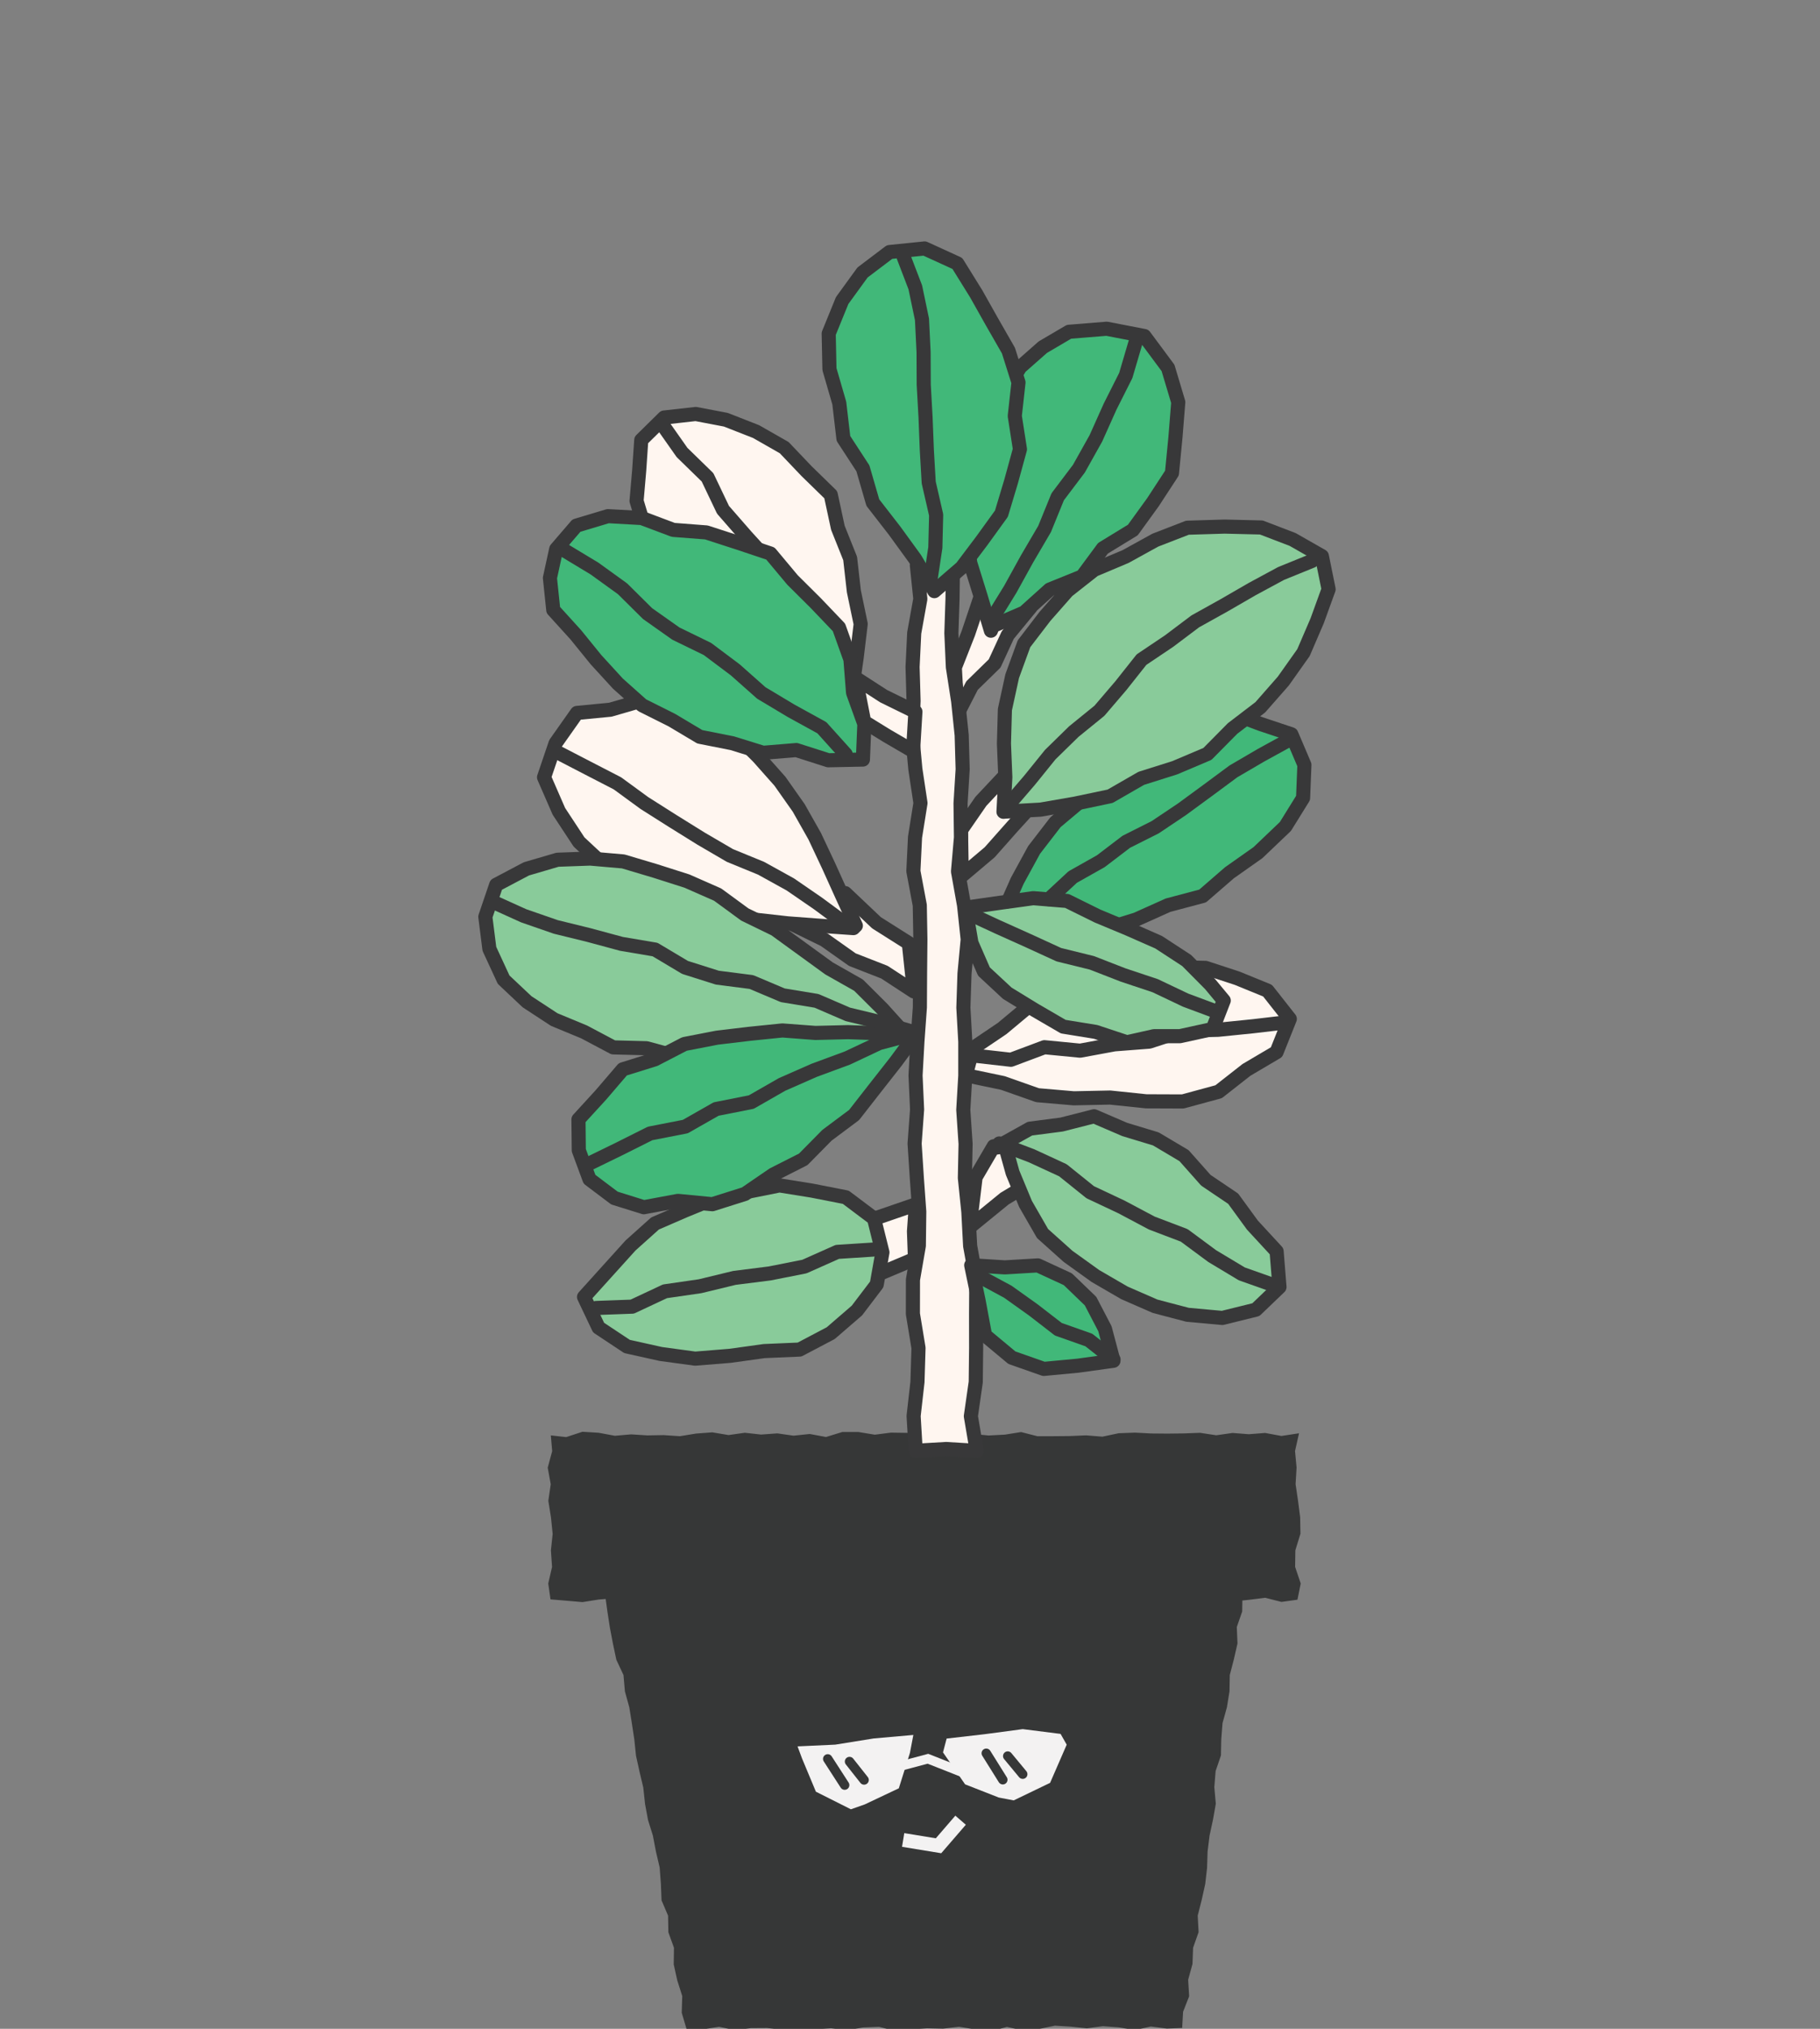 <svg width="210" height="234" viewBox="0 0 210 234" fill="none" xmlns="http://www.w3.org/2000/svg">
<rect x="0" y="0" width="210" height="234" fill="#808080" stroke="none"/>
<g clip-path="url(#clip0_1712_3316)">
<rect width="210" height="234" fill="transparent"/>
<path d="M113.148 68.818L111.726 73.051L110.174 76.992L110.467 82.375L112.155 79.076L114.765 76.525L116.279 73.247L118.884 70.083L113.148 68.818Z" fill="#FFF6F0"/>
<path d="M113.148 68.818L111.726 73.051L110.174 76.992L110.467 82.375L112.155 79.076L114.765 76.525L116.279 73.247L118.884 70.083L113.148 68.818Z" stroke="#383839" stroke-width="1.628" stroke-linecap="round" stroke-linejoin="round"/>
<path d="M97.522 103.01L101.131 106.429L104.865 108.79L105.451 114.352L102.043 112.127L98.347 110.684L95.118 108.399L91.519 106.64L94.314 104.681L97.522 103.01Z" fill="#FFF6F0"/>
<path d="M97.522 103.01L101.131 106.429L104.865 108.79L105.451 114.352L102.043 112.127L98.347 110.684L95.118 108.399L91.519 106.64L94.314 104.681L97.522 103.01Z" stroke="#383839" stroke-width="1.628" stroke-linecap="round" stroke-linejoin="round"/>
<path d="M112.259 120.903L115.635 118.624L118.859 115.937L122.918 114.852L126.815 113.549L130.858 112.8L134.907 111.547L139.097 111.633L142.744 112.827L146.255 114.26L148.823 117.522L147.292 121.354L143.824 123.4L140.611 125.918L136.476 127.041L132.253 127.025L128.091 126.591L123.895 126.678L119.711 126.32L115.727 124.914L111.445 124.018L112.259 120.903Z" fill="#FFF6F0"/>
<path d="M112.259 120.903L115.635 118.624L118.859 115.937L122.918 114.852L126.815 113.549L130.858 112.8L134.907 111.547L139.097 111.633L142.744 112.827L146.255 114.26L148.823 117.522L147.292 121.354L143.824 123.4L140.611 125.918L136.476 127.041L132.253 127.025L128.091 126.591L123.895 126.678L119.711 126.32L115.727 124.914L111.445 124.018L112.259 120.903Z" stroke="#383839" stroke-width="1.628" stroke-linecap="round" stroke-linejoin="round"/>
<path d="M112.523 121.766L116.643 122.233L120.512 120.784L124.626 121.185L128.588 120.453L132.61 120.143L136.506 118.879L140.555 118.776L144.566 118.369L148.566 117.902" stroke="#383839" stroke-width="1.628" stroke-linecap="round" stroke-linejoin="round"/>
<path d="M98.317 79.548L98.854 75.787L99.31 71.971L98.523 68.2L98.094 64.411L96.678 60.873L95.858 57.063L93.063 54.338L90.485 51.63L87.24 49.779L83.75 48.412L80.277 47.75L76.635 48.157L73.992 50.756L73.753 54.262L73.449 57.774L74.567 61.486L76.157 65.035L78.768 67.917L81.232 70.924L84.141 73.556L87.495 75.575L91.218 76.818L94.892 78.028L98.349 79.917L98.317 79.548Z" fill="#FFF6F0"/>
<path d="M98.317 79.548L98.854 75.787L99.31 71.971L98.523 68.2L98.094 64.411L96.678 60.873L95.858 57.063L93.063 54.338L90.485 51.63L87.24 49.779L83.75 48.412L80.277 47.75L76.635 48.157L73.992 50.756L73.753 54.262L73.449 57.774L74.567 61.486L76.157 65.035L78.768 67.917L81.232 70.924L84.141 73.556L87.495 75.575L91.218 76.818L94.892 78.028L98.349 79.917L98.317 79.548Z" stroke="#383839" stroke-width="1.628" stroke-linecap="round" stroke-linejoin="round"/>
<path d="M76.357 48.862L78.697 52.189L81.638 55.055L83.424 58.8L86.099 61.866L88.851 64.883L91.353 68.08L93.35 71.668L96.308 74.533L98.397 78.05" stroke="#383839" stroke-width="1.628" stroke-linecap="round" stroke-linejoin="round"/>
<path d="M115.871 89.555L113.179 92.426L110.884 95.748L110.971 101.023L114.2 98.293L116.816 95.341L119.502 92.394L115.871 89.555Z" fill="#FFF6F0"/>
<path d="M115.871 89.555L113.179 92.426L110.884 95.748L110.971 101.023L114.2 98.293L116.816 95.341L119.502 92.394L115.871 89.555Z" stroke="#383839" stroke-width="1.628" stroke-linecap="round" stroke-linejoin="round"/>
<path d="M100.521 140.685L105.682 138.911L105.459 142.026L105.573 145.185L100.814 147.198L100.189 143.763L100.521 140.685Z" fill="#FFF6F0"/>
<path d="M100.521 140.685L105.682 138.911L105.459 142.026L105.573 145.185L100.814 147.198L100.189 143.763L100.521 140.685Z" stroke="#383839" stroke-width="1.628" stroke-linecap="round" stroke-linejoin="round"/>
<path d="M114.662 132.208L112.567 135.79L111.878 141.537L115.91 138.248L120.138 135.703L116.648 132.121L114.874 132.371L114.662 132.208Z" fill="#FFF6F0"/>
<path d="M114.662 132.208L112.567 135.79L111.878 141.537L115.91 138.248L120.138 135.703L116.648 132.121L114.874 132.371L114.662 132.208Z" stroke="#383839" stroke-width="1.628" stroke-linecap="round" stroke-linejoin="round"/>
<path d="M136.417 233.898L134.637 233.974L132.791 233.74L130.946 234.142L129.101 233.838L127.256 233.702L125.41 233.946L123.565 233.756L121.72 233.642L119.875 234.022L118.029 234.191L116.184 233.784L114.344 234.283L112.499 234.066L110.654 233.767L108.808 233.984L106.963 233.941L105.118 234.071L103.273 234.245L101.427 233.773L99.582 233.849L97.737 234.163L95.892 233.941L94.046 234.055L92.201 234.066L90.356 234.12L88.511 233.908L86.665 233.919L84.82 234.158L82.975 233.773L81.124 234.06L79.214 234.017L78.66 232.15L78.72 230.223L78.145 228.416L77.738 226.576L77.765 224.655L77.119 222.864L77.086 220.954L76.332 219.184L76.256 217.285L76.115 215.396L75.686 213.562L75.333 211.717L74.769 209.909L74.427 208.059L74.226 206.181L73.792 204.346L73.385 202.507L73.19 200.629L72.907 198.767L72.609 196.906L72.104 195.082L71.941 193.199L71.116 191.435L70.726 189.59L70.373 187.739L70.085 185.872L69.819 183.945L71.751 184.065L73.635 183.842L75.518 184.173L77.401 183.701L79.284 184.076L81.168 183.902L83.051 184.103L84.934 183.761L86.817 183.728H88.701L90.584 183.745L92.467 184.059L94.35 183.935L96.234 183.68L98.117 184.13L100 183.652L101.883 183.794L103.767 184.081L105.65 183.685L107.533 183.989L109.416 184L111.299 183.967L113.183 183.701L115.066 183.788L116.949 184.152L118.832 183.777L120.716 183.696L122.599 184.195L124.482 183.663L126.365 183.647L128.249 184.222L130.132 184.119L132.015 184.135L133.898 183.902L135.782 184.043L137.665 183.761L139.548 183.978L141.437 184.195L143.358 183.956L143.331 185.867L142.707 187.663L142.788 189.557L142.37 191.381L141.898 193.199L141.866 195.077L141.567 196.922L141.062 198.735L140.916 200.596L140.878 202.474L140.265 204.27L140.113 206.132L140.286 208.042L139.961 209.882L139.564 211.717L139.336 213.567L139.277 215.445L139.065 217.301L138.658 219.13L138.197 220.954L138.3 222.853L137.665 224.65L137.594 226.527L137.095 228.345L137.209 230.25L136.509 232.041L136.406 233.86L136.417 233.898Z" fill="#363737"/>
<path d="M149.697 184.51L147.863 184.765L145.99 184.288L144.118 184.521L142.246 184.722L140.373 184.581H138.501L136.623 184.342L134.751 184.461L132.878 184.288L131.006 184.792L129.133 184.771L127.261 184.749L125.383 184.526L123.511 184.396L121.639 184.467L119.761 184.662L117.883 184.684H116.01L114.138 184.429L112.26 184.722L110.382 184.456L108.505 184.705L106.627 184.678L104.749 184.407L102.871 184.879L100.993 184.792L99.116 184.63L97.243 184.44L95.365 184.602L93.493 184.369L91.621 184.505L89.743 184.689L87.87 184.472L85.993 184.64L84.115 184.857L82.237 184.456L80.359 184.7L78.481 184.684L76.603 184.749L74.726 184.592L72.848 184.298L70.97 184.342L69.092 184.488L67.214 184.787L65.331 184.624L63.518 184.472L63.258 182.638L63.698 180.733L63.567 178.828L63.768 176.917L63.573 175.012L63.269 173.102L63.546 171.192L63.198 169.281L63.714 167.371L63.556 165.558L65.331 165.754L67.204 165.14L69.076 165.254L70.948 165.602L72.821 165.439L74.693 165.558L76.571 165.526L78.443 165.651L80.316 165.347L82.188 165.206L84.061 165.52L85.938 165.254L87.816 165.461L89.689 165.325L91.561 165.591L93.433 165.395L95.311 165.743L97.183 165.168H99.056L100.934 165.477L102.811 165.238L104.684 165.265L106.562 165.184L108.439 165.412L110.317 165.547L112.195 165.39L114.068 165.569L115.945 165.471L117.818 165.173L119.69 165.651H121.563L123.44 165.634L125.318 165.553L127.196 165.705L129.074 165.309L130.952 165.238L132.829 165.336L134.707 165.352L136.585 165.33L138.463 165.26L140.341 165.542L142.218 165.276L144.096 165.423L145.974 165.276L147.857 165.623L149.887 165.314L149.426 167.366L149.605 169.27L149.491 171.181L149.773 173.091L150.017 174.996L150.05 176.901L149.464 178.812L149.437 180.722L150.082 182.638L149.708 184.505H149.697V184.51Z" fill="#363737"/>
<path d="M105.656 167.333L109.167 167.127L112.7 167.344L112.022 163.344L112.586 159.404L112.63 155.474L112.624 151.545L112.651 147.621L111.94 143.708L111.734 139.784L111.332 135.866L111.414 131.937L111.148 128.013L111.381 124.078V120.149L111.159 116.225L111.289 112.29L111.658 108.355L111.24 104.431L110.54 100.518L110.882 96.584L110.833 92.654L111.077 88.72L110.963 84.79L110.556 80.872L109.948 76.954L109.775 73.03L109.905 69.089L109.954 65.345L105.791 65.209L106.193 69.079L105.487 73.002L105.297 76.926L105.411 80.856L105.254 84.779L105.618 88.703L106.209 92.627L105.58 96.557L105.39 100.48L106.128 104.41L106.198 108.334L106.16 112.263L106.139 116.192L105.856 120.116L105.639 124.045L105.818 127.969L105.531 131.899L105.786 135.828L106.068 139.752L106.019 143.681L105.341 147.61L105.335 151.534L105.981 155.469L105.862 159.393L105.417 163.322L105.656 167.333Z" fill="#FFF6F0"/>
<path d="M105.656 167.333L109.167 167.127L112.7 167.344L112.022 163.344L112.586 159.404L112.63 155.474L112.624 151.545L112.651 147.621L111.94 143.708L111.734 139.784L111.332 135.866L111.414 131.937L111.148 128.013L111.381 124.078V120.149L111.159 116.225L111.289 112.29L111.658 108.355L111.24 104.431L110.54 100.518L110.882 96.584L110.833 92.654L111.077 88.72L110.963 84.79L110.556 80.872L109.948 76.954L109.775 73.03L109.905 69.089L109.954 65.345L105.791 65.209L106.193 69.079L105.487 73.002L105.297 76.926L105.411 80.856L105.254 84.779L105.618 88.703L106.209 92.627L105.58 96.557L105.39 100.48L106.128 104.41L106.198 108.334L106.16 112.263L106.139 116.192L105.856 120.116L105.639 124.045L105.818 127.969L105.531 131.899L105.786 135.828L106.068 139.752L106.019 143.681L105.341 147.61L105.335 151.534L105.981 155.469L105.862 159.393L105.417 163.322L105.656 167.333Z" stroke="#383839" stroke-width="1.628" stroke-linecap="round" stroke-linejoin="round"/>
<path d="M72.756 143.649L70.113 146.574L67.389 149.591L69.066 153.124L72.349 155.301L76.257 156.169L80.208 156.706L84.229 156.381L88.175 155.833L92.256 155.659L95.854 153.765L98.877 151.154L101.162 148.148L101.819 144.446L100.847 140.539L97.591 138.091L93.689 137.326L89.939 136.723L86.232 137.467L82.541 138.183L79.057 139.611L75.584 141.114L72.756 143.649Z" fill="#89CB9A"/>
<path d="M72.756 143.649L70.113 146.574L67.389 149.591L69.066 153.124L72.349 155.301L76.257 156.169L80.208 156.706L84.229 156.381L88.175 155.833L92.256 155.659L95.854 153.765L98.877 151.154L101.162 148.148L101.819 144.446L100.847 140.539L97.591 138.091L93.689 137.326L89.939 136.723L86.232 137.467L82.541 138.183L79.057 139.611L75.584 141.114L72.756 143.649Z" stroke="#383839" stroke-width="1.628" stroke-linecap="round" stroke-linejoin="round"/>
<path d="M98.752 106.765L97.162 103.297L95.61 99.862L94.009 96.459L92.158 93.181L89.993 90.109L87.496 87.298L84.81 84.622L81.347 83.102L77.825 81.936L74.129 80.785L70.422 81.859L66.574 82.229L64.105 85.729L62.775 89.653L64.485 93.577L66.813 97.115L69.576 99.688L72.832 101.636L76.371 102.971L79.811 104.496L83.415 105.604L87.16 106.081L90.899 106.499L94.66 106.781L98.47 107.047L98.752 106.765Z" fill="#FFF6F0"/>
<path d="M98.752 106.765L97.162 103.297L95.61 99.862L94.009 96.459L92.158 93.181L89.993 90.109L87.496 87.298L84.81 84.622L81.347 83.102L77.825 81.936L74.129 80.785L70.422 81.859L66.574 82.229L64.105 85.729L62.775 89.653L64.485 93.577L66.813 97.115L69.576 99.688L72.832 101.636L76.371 102.971L79.811 104.496L83.415 105.604L87.16 106.081L90.899 106.499L94.66 106.781L98.47 107.047L98.752 106.765Z" stroke="#383839" stroke-width="1.628" stroke-linecap="round" stroke-linejoin="round"/>
<path d="M114.555 72.205L118.169 70.653L121.111 68.004L124.866 66.484L127.265 63.239L130.711 61.133L133.04 57.915L135.227 54.566L135.629 50.436L135.954 46.387L134.771 42.436L132.041 38.757L127.699 37.916L123.347 38.268L120.324 40.043L117.697 42.36L115.917 45.362L114.435 49.117L113.035 52.884L111.998 56.797L111.391 60.851L111.95 64.921L113.16 68.813L114.338 72.747L114.555 72.205Z" fill="#41B879"/>
<path d="M114.555 72.205L118.169 70.653L121.111 68.004L124.866 66.484L127.265 63.239L130.711 61.133L133.04 57.915L135.227 54.566L135.629 50.436L135.954 46.387L134.771 42.436L132.041 38.757L127.699 37.916L123.347 38.268L120.324 40.043L117.697 42.36L115.917 45.362L114.435 49.117L113.035 52.884L111.998 56.797L111.391 60.851L111.95 64.921L113.16 68.813L114.338 72.747L114.555 72.205Z" stroke="#383839" stroke-width="1.628" stroke-linecap="round" stroke-linejoin="round"/>
<path d="M115.883 104.963L117.381 101.582L119.318 98.033L121.788 94.831L124.903 92.215L127.171 88.741L130.677 86.641L134.254 84.785L138.102 83.689L141.923 82.174L145.418 83.493L149.005 84.692L150.508 88.22L150.356 92.036L148.316 95.325L145.152 98.342L141.857 100.665L138.764 103.346L134.775 104.404L131.112 106.049L127.231 107.253L123.15 107.487L119.248 106.298L115.883 104.963Z" fill="#41B879"/>
<path d="M115.883 104.963L117.381 101.582L119.318 98.033L121.788 94.831L124.903 92.215L127.171 88.741L130.677 86.641L134.254 84.785L138.102 83.689L141.923 82.174L145.418 83.493L149.005 84.692L150.508 88.22L150.356 92.036L148.316 95.325L145.152 98.342L141.857 100.665L138.764 103.346L134.775 104.404L131.112 106.049L127.231 107.253L123.15 107.487L119.248 106.298L115.883 104.963Z" stroke="#383839" stroke-width="1.628" stroke-linecap="round" stroke-linejoin="round"/>
<path d="M112.062 145.933L115.938 146.178L119.758 145.95L123.21 147.545L125.831 150.069L127.492 153.255L128.474 156.951L124.399 157.515L120.437 157.889L116.752 156.592L113.658 154.014L112.909 149.998L112.062 145.933Z" fill="#41B879"/>
<path d="M112.062 145.933L115.938 146.178L119.758 145.95L123.21 147.545L125.831 150.069L127.492 153.255L128.474 156.951L124.399 157.515L120.437 157.889L116.752 156.592L113.658 154.014L112.909 149.998L112.062 145.933Z" stroke="#383839" stroke-width="1.628" stroke-linecap="round" stroke-linejoin="round"/>
<path d="M99.566 87.607L99.734 83.51L98.431 79.895L98.128 76.064L96.803 72.362L94.133 69.567L91.441 66.891L88.891 63.841L85.14 62.588L81.504 61.41L77.683 61.117L74.042 59.749L70.15 59.532L66.509 60.623L64.18 63.331L63.453 66.664L63.839 70.354L66.427 73.203L68.772 76.091L71.296 78.848L74.096 81.344L77.493 83.043L80.744 84.98L84.494 85.724L88.049 86.826L91.886 86.511L95.571 87.689L99.566 87.607Z" fill="#41B879"/>
<path d="M99.566 87.607L99.734 83.51L98.431 79.895L98.128 76.064L96.803 72.362L94.133 69.567L91.441 66.891L88.891 63.841L85.14 62.588L81.504 61.41L77.683 61.117L74.042 59.749L70.15 59.532L66.509 60.623L64.18 63.331L63.453 66.664L63.839 70.354L66.427 73.203L68.772 76.091L71.296 78.848L74.096 81.344L77.493 83.043L80.744 84.98L84.494 85.724L88.049 86.826L91.886 86.511L95.571 87.689L99.566 87.607Z" stroke="#383839" stroke-width="1.628" stroke-linecap="round" stroke-linejoin="round"/>
<path d="M107.809 68.183L105.583 64.455L103.212 61.193L100.71 57.969L99.565 54.018L97.318 50.572L96.84 46.491L95.706 42.583L95.619 38.475L97.171 34.665L99.521 31.43L102.642 29.069L106.685 28.657L110.463 30.383L112.633 33.878L114.446 37.102L116.357 40.434L117.518 44.108L117.089 47.978L117.686 51.815L116.666 55.532L115.548 59.25L113.279 62.387L110.962 65.459L107.809 68.183Z" fill="#41B879"/>
<path d="M107.809 68.183L105.583 64.455L103.212 61.193L100.71 57.969L99.565 54.018L97.318 50.572L96.84 46.491L95.706 42.583L95.619 38.475L97.171 34.665L99.521 31.43L102.642 29.069L106.685 28.657L110.463 30.383L112.633 33.878L114.446 37.102L116.357 40.434L117.518 44.108L117.089 47.978L117.686 51.815L116.666 55.532L115.548 59.25L113.279 62.387L110.962 65.459L107.809 68.183Z" stroke="#383839" stroke-width="1.628" stroke-linecap="round" stroke-linejoin="round"/>
<path d="M99.708 83.249L102.379 84.893L105.353 86.625L105.624 82.093L101.95 80.291L98.721 78.202L99.708 83.249Z" fill="#FFF6F0"/>
<path d="M99.708 83.249L102.379 84.893L105.353 86.625L105.624 82.093L101.95 80.291L98.721 78.202L99.708 83.249Z" stroke="#383839" stroke-width="1.628" stroke-linecap="round" stroke-linejoin="round"/>
<path d="M104.183 118.992L101.811 116.366L99.06 113.625L95.657 111.698L92.541 109.435L89.421 107.172L85.942 105.479L82.805 103.183L79.266 101.625L75.592 100.453L71.913 99.357L68.103 99.026L64.331 99.161L60.738 100.214L57.254 102.054L56 105.739L56.467 109.44L58.111 112.995L60.814 115.541L63.945 117.592L67.403 119.025L70.762 120.805L74.594 120.903L78.225 121.885L81.948 122.726L85.736 122.705L89.508 122.336L93.28 122.037L96.894 120.805L100.519 119.823L104.183 118.992Z" fill="#89CB9A"/>
<path d="M104.183 118.992L101.811 116.366L99.06 113.625L95.657 111.698L92.541 109.435L89.421 107.172L85.942 105.479L82.805 103.183L79.266 101.625L75.592 100.453L71.913 99.357L68.103 99.026L64.331 99.161L60.738 100.214L57.254 102.054L56 105.739L56.467 109.44L58.111 112.995L60.814 115.541L63.945 117.592L67.403 119.025L70.762 120.805L74.594 120.903L78.225 121.885L81.948 122.726L85.736 122.705L89.508 122.336L93.28 122.037L96.894 120.805L100.519 119.823L104.183 118.992Z" stroke="#383839" stroke-width="1.628" stroke-linecap="round" stroke-linejoin="round"/>
<path d="M105.399 119.172L101.605 119.177L97.844 119.047L94.083 119.139L90.273 118.852L86.501 119.237L82.724 119.687L78.974 120.415L75.555 122.184L71.864 123.334L69.34 126.281L66.746 129.114L66.784 132.675L68.016 136.012L70.898 138.183L74.29 139.242L78.225 138.509L82.197 138.894L85.958 137.706L89.215 135.475L92.683 133.717L95.418 130.943L98.55 128.604L100.943 125.538L103.347 122.477L105.665 119.345L105.399 119.172Z" fill="#41B879"/>
<path d="M105.399 119.172L101.605 119.177L97.844 119.047L94.083 119.139L90.273 118.852L86.501 119.237L82.724 119.687L78.974 120.415L75.555 122.184L71.864 123.334L69.34 126.281L66.746 129.114L66.784 132.675L68.016 136.012L70.898 138.183L74.29 139.242L78.225 138.509L82.197 138.894L85.958 137.706L89.215 135.475L92.683 133.717L95.418 130.943L98.55 128.604L100.943 125.538L103.347 122.477L105.665 119.345L105.399 119.172Z" stroke="#383839" stroke-width="1.628" stroke-linecap="round" stroke-linejoin="round"/>
<path d="M111.454 104.687L115.373 104.128L119.22 103.596L123.117 103.916L126.645 105.658L130.162 107.123L133.689 108.676L136.924 110.787L139.654 113.538L141.201 115.4L139.925 118.683L136.137 119.514H133.152L130.031 120.214L126.428 119.02L122.683 118.412L119.389 116.496L116.225 114.559L113.533 112.057L112.089 108.752L111.465 105.104L111.454 104.687Z" fill="#89CB9A"/>
<path d="M111.454 104.687L115.373 104.128L119.22 103.596L123.117 103.916L126.645 105.658L130.162 107.123L133.689 108.676L136.924 110.787L139.654 113.538L141.201 115.4L139.925 118.683L136.137 119.514H133.152L130.031 120.214L126.428 119.02L122.683 118.412L119.389 116.496L116.225 114.559L113.533 112.057L112.089 108.752L111.465 105.104L111.454 104.687Z" stroke="#383839" stroke-width="1.628" stroke-linecap="round" stroke-linejoin="round"/>
<path d="M115.787 93.631L115.999 89.648L115.841 85.762L115.95 81.838L116.791 77.985L118.153 74.251L120.569 71.098L123.163 68.151L126.251 65.719L129.871 64.194L133.306 62.3L137.007 60.867L141.3 60.737L145.539 60.84L149.154 62.224L152.524 64.145L153.3 67.966L151.976 71.613L150.402 75.271L148.074 78.555L145.42 81.578L142.223 84.02L139.319 86.956L135.553 88.552L131.683 89.773L128.091 91.84L124.085 92.682L120.064 93.382L115.982 93.61L115.787 93.631Z" fill="#89CB9A"/>
<path d="M115.787 93.631L115.999 89.648L115.841 85.762L115.95 81.838L116.791 77.985L118.153 74.251L120.569 71.098L123.163 68.151L126.251 65.719L129.871 64.194L133.306 62.3L137.008 60.867L141.3 60.737L145.539 60.84L149.154 62.224L152.524 64.145L153.3 67.966L151.976 71.613L150.402 75.271L148.074 78.555L145.42 81.578L142.223 84.02L139.319 86.956L135.553 88.552L131.683 89.773L128.091 91.84L124.085 92.682L120.064 93.382L115.982 93.61L115.787 93.631Z" stroke="#383839" stroke-width="1.628" stroke-linecap="round" stroke-linejoin="round"/>
<path d="M115.883 131.828L118.841 130.178L122.488 129.706L126.238 128.751L129.771 130.27L133.369 131.361L136.615 133.288L139.138 136.132L142.286 138.254L144.511 141.304L147.301 144.327L147.632 148.446L144.908 151.057L141.038 152.012L137.027 151.648L133.288 150.666L129.744 149.119L126.395 147.176L123.237 144.908L120.295 142.275L118.33 138.862L116.838 135.263L115.883 131.828Z" fill="#89CB9A"/>
<path d="M115.883 131.828L118.841 130.178L122.488 129.706L126.238 128.751L129.771 130.27L133.369 131.361L136.615 133.288L139.138 136.132L142.286 138.254L144.511 141.304L147.301 144.327L147.632 148.446L144.908 151.057L141.038 152.012L137.027 151.648L133.288 150.666L129.744 149.119L126.395 147.176L123.237 144.908L120.295 142.275L118.33 138.862L116.838 135.263L115.883 131.828Z" stroke="#383839" stroke-width="1.628" stroke-linecap="round" stroke-linejoin="round"/>
<path d="M115.297 131.888L119.031 133.31L122.64 134.976L125.793 137.51L129.391 139.204L132.897 141.065L136.637 142.487L139.866 144.875L143.28 146.926L147.068 148.267" stroke="#383839" stroke-width="1.628" stroke-linecap="round" stroke-linejoin="round"/>
<path d="M68.796 150.861L72.948 150.709L76.725 148.94L80.774 148.354L84.741 147.393L88.811 146.878L92.817 146.085L96.616 144.392L100.751 144.126" stroke="#383839" stroke-width="1.628" stroke-linecap="round" stroke-linejoin="round"/>
<path d="M56.847 104.008L60.434 105.631L64.13 106.912L67.929 107.845L71.706 108.865L75.587 109.522L79.044 111.584L82.767 112.762L86.702 113.267L90.322 114.797L94.213 115.438L97.822 116.995L101.637 117.913L105.773 119.15L101.442 120.306L97.768 122.037L93.958 123.443L90.24 125.077L86.686 127.112L82.631 127.915L79.071 129.939L75.011 130.732L71.37 132.555L67.707 134.341" stroke="#383839" stroke-width="1.628" stroke-linecap="round" stroke-linejoin="round"/>
<path d="M64.383 86.804L67.807 88.579L71.237 90.348L74.358 92.627L77.614 94.69L80.887 96.725L84.214 98.668L87.817 100.144L91.193 102.011L94.374 104.198L97.494 106.499" stroke="#383839" stroke-width="1.628" stroke-linecap="round" stroke-linejoin="round"/>
<path d="M65.156 63.499L68.592 65.573L71.832 67.912L74.719 70.772L77.986 73.079L81.628 74.853L84.835 77.257L87.847 79.928L91.294 81.99L94.827 83.933L97.578 86.989" stroke="#383839" stroke-width="1.628" stroke-linecap="round" stroke-linejoin="round"/>
<path d="M107.354 66.935L107.924 63.163L108.017 59.391L107.159 55.652L106.942 51.896L106.795 48.14L106.584 44.379L106.567 40.607L106.383 36.835L105.612 33.145L104.25 29.59" stroke="#383839" stroke-width="1.628" stroke-linecap="round" stroke-linejoin="round"/>
<path d="M114.472 71.374L116.572 67.966L118.504 64.466L120.528 61.014L122.043 57.296L124.49 54.056L126.45 50.556L128.089 46.898L129.896 43.31L131.036 39.441" stroke="#383839" stroke-width="1.628" stroke-linecap="round" stroke-linejoin="round"/>
<path d="M116.327 92.866L118.797 89.99L121.184 87.037L123.898 84.383L126.856 81.979L129.325 79.092L131.713 76.08L134.888 73.947L137.917 71.667L141.233 69.822L144.484 67.944L147.81 66.148L151.387 64.693" stroke="#383839" stroke-width="1.628" stroke-linecap="round" stroke-linejoin="round"/>
<path d="M111.59 105.273L115.107 106.906L118.645 108.496L122.173 110.114L125.983 111.053L129.597 112.458L133.293 113.69L136.799 115.356L140.441 116.713" stroke="#383839" stroke-width="1.628" stroke-linecap="round" stroke-linejoin="round"/>
<path d="M148.779 85.311L145.523 87.097L142.326 88.964L139.347 91.168L136.362 93.355L133.284 95.417L129.958 97.089L127.011 99.335L123.771 101.159L121.024 103.71" stroke="#383839" stroke-width="1.628" stroke-linecap="round" stroke-linejoin="round"/>
<path d="M128.484 156.809L125.635 154.557L122.113 153.314L119.242 151.095L116.29 148.989L113.082 147.258" stroke="#383839" stroke-width="1.628" stroke-linecap="round" stroke-linejoin="round"/>
<path d="M92.025 201.427L96.378 201.226L100.801 200.515L105.387 200.108L104.991 202.181L103.71 206.262L99.786 208.118L98.18 208.683L94.142 206.653L92.541 202.816L92.025 201.427Z" fill="#F3F2F2"/>
<path d="M109.226 200.526L113.578 200.026L118.007 199.435L122.376 199.988L123.081 201.231L121.165 205.633L116.965 207.657L115.239 207.326L111.358 205.806L108.808 202.121L109.226 200.526Z" fill="#F3F2F2"/>
<path d="M102.635 204.037L107.069 202.854L111.042 204.422" stroke="#F3F2F2" stroke-width="1.085" stroke-miterlimit="10"/>
<path d="M104.21 212.221L108.291 212.889L110.837 209.942" stroke="#F3F2F2" stroke-width="1.6" stroke-miterlimit="10"/>
<path d="M95.507 202.87L97.461 205.894" stroke="#363737" stroke-width="1.085" stroke-miterlimit="10" stroke-linecap="round"/>
<path d="M98.022 203.174L99.704 205.302" stroke="#363737" stroke-width="1.085" stroke-miterlimit="10" stroke-linecap="round"/>
<path d="M113.798 202.219L115.709 205.275" stroke="#363737" stroke-width="1.085" stroke-miterlimit="10" stroke-linecap="round"/>
<path d="M116.275 202.544L118.007 204.634" stroke="#363737" stroke-width="1.085" stroke-miterlimit="10" stroke-linecap="round"/>
</g>
<defs>
<clipPath id="clip0_1712_3316">
<rect width="210" height="234" fill="white"/>
</clipPath>
</defs>
</svg>
